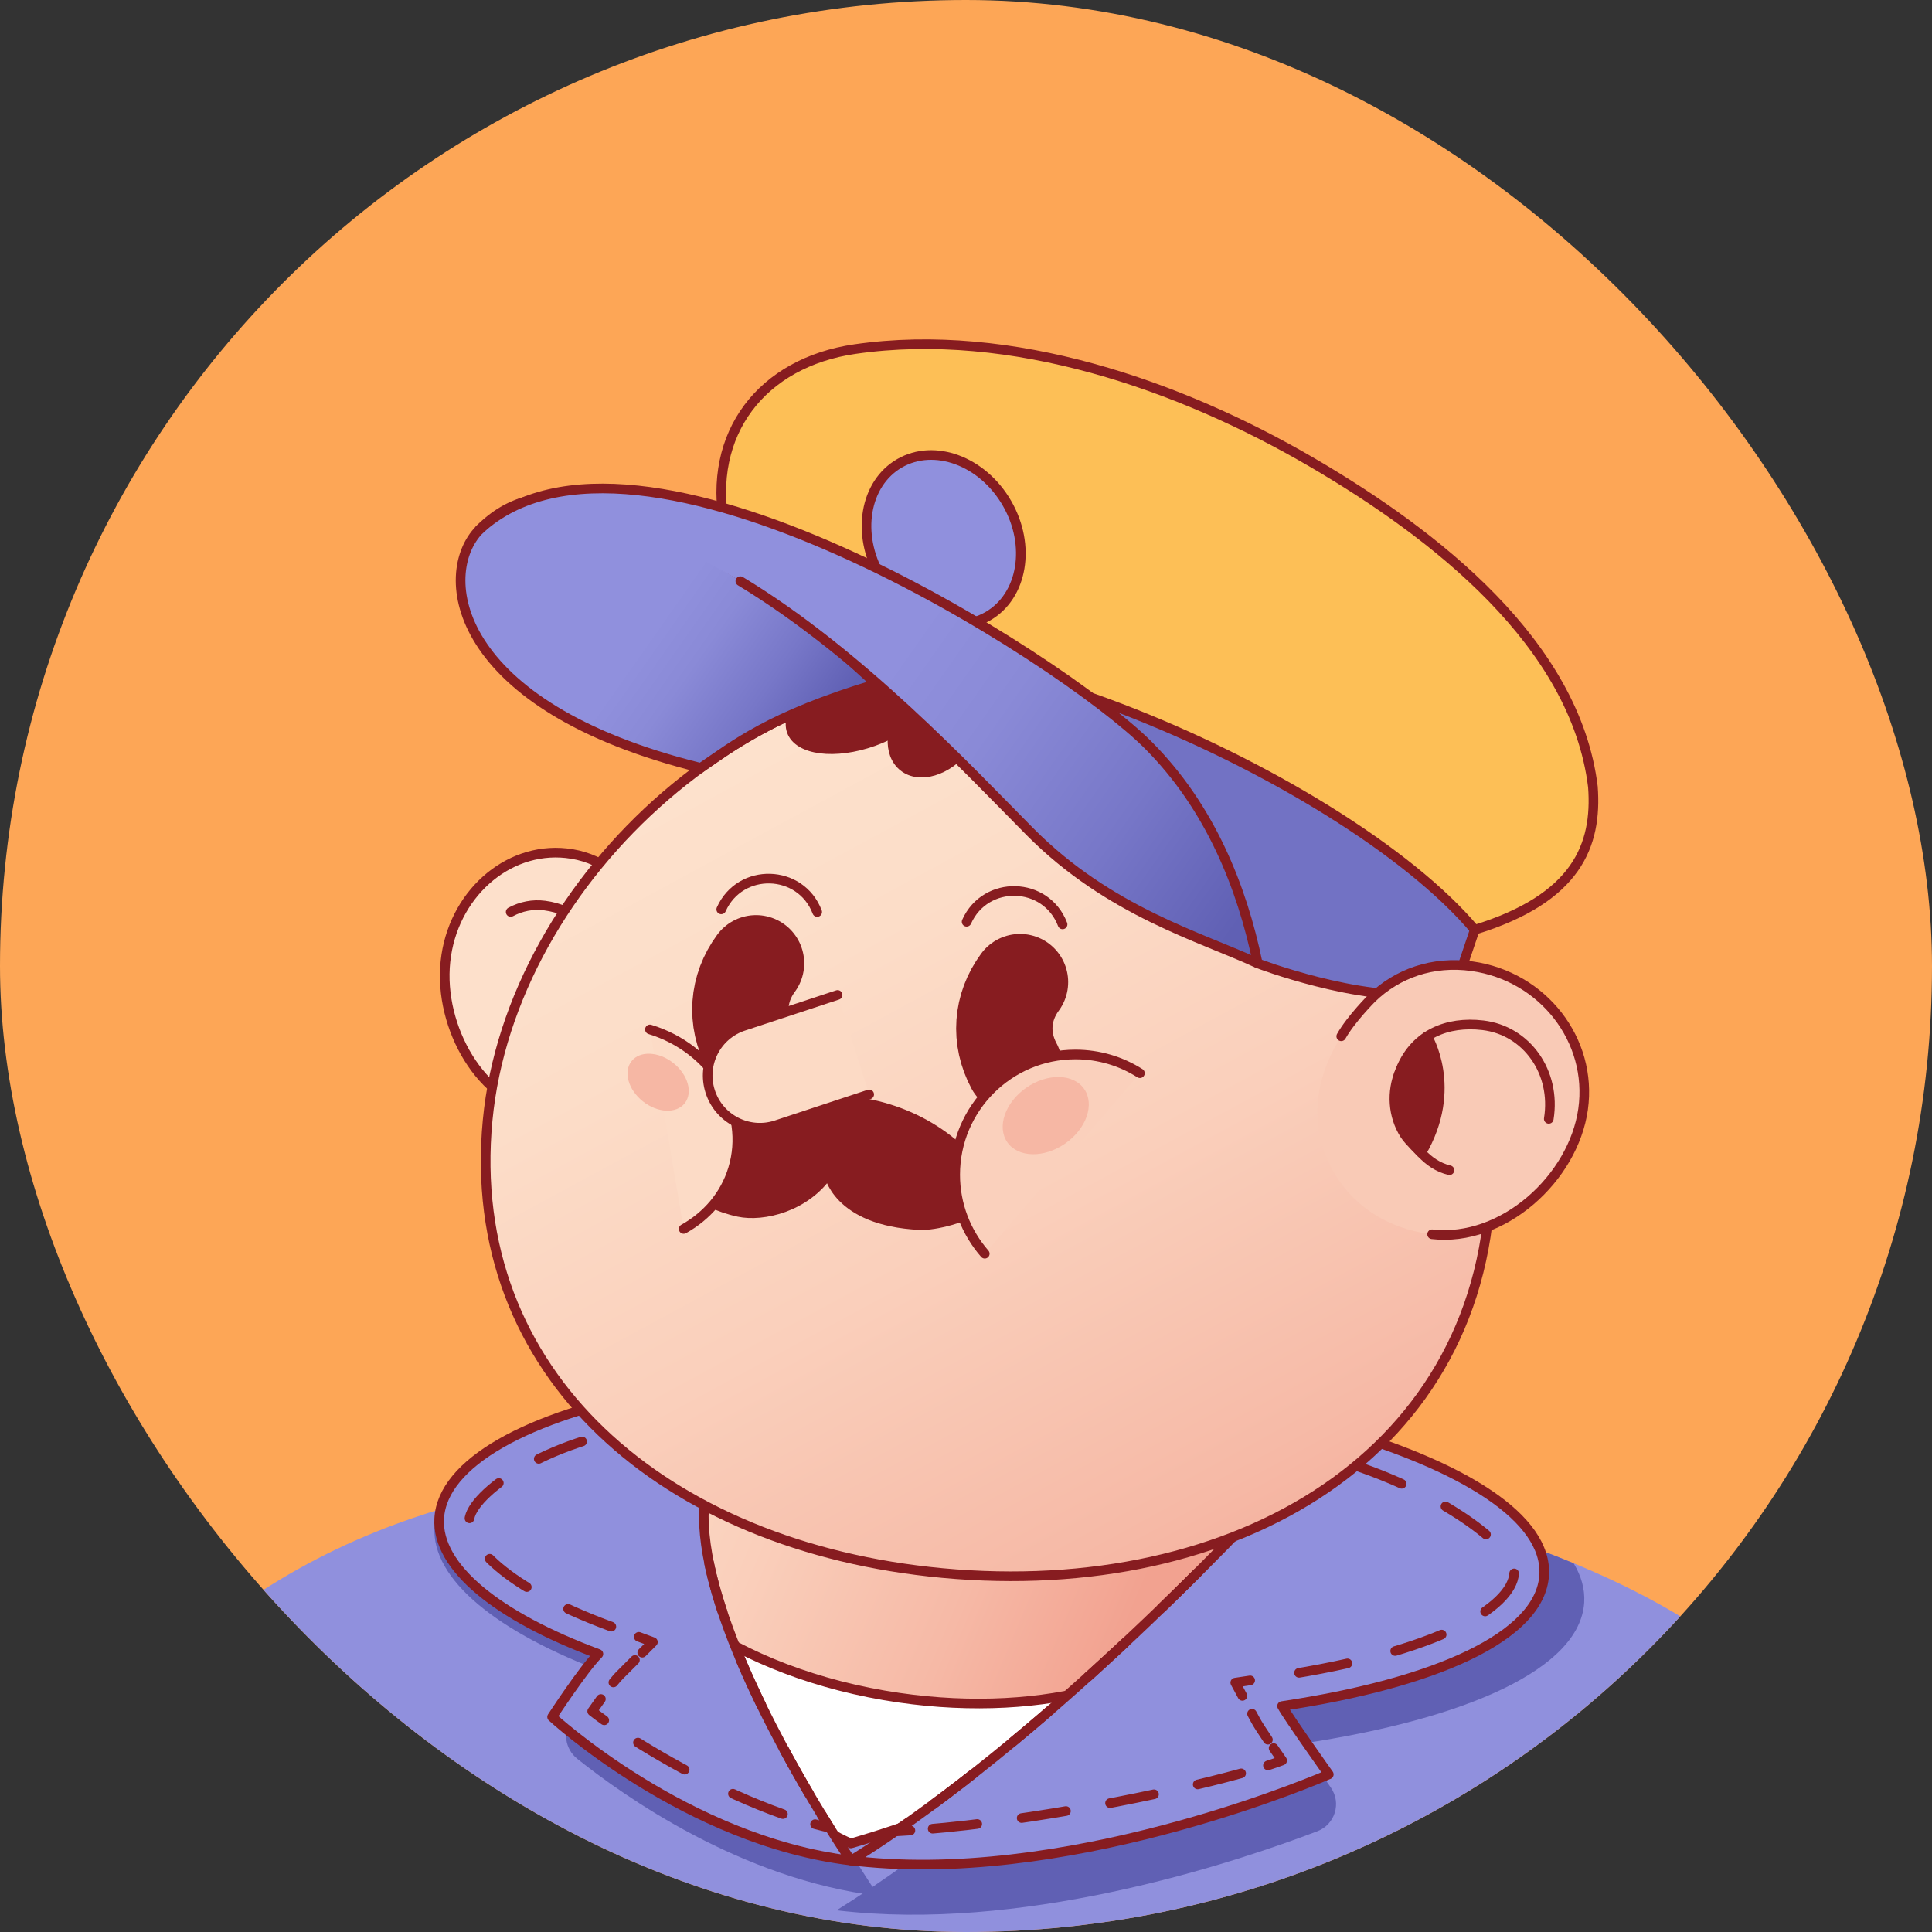 <svg width="150" height="150" viewBox="0 0 150 150" fill="none" xmlns="http://www.w3.org/2000/svg">
<rect x="0" y="0" width="150" height="150" fill="#333333" stroke="none"/>
<g clip-path="url(#clip0_94_838)">
<rect width="150" height="150" rx="75" fill="#FDA656"/>
<path d="M133.749 127.671V219.51C133.749 220.964 133.487 222.446 132.95 223.797C132.618 224.624 132.183 225.414 131.655 226.115C131.328 226.56 130.963 226.971 130.561 227.35C129.532 228.331 128.289 229.051 126.961 229.463C125.634 229.874 124.222 229.972 122.861 229.799L30.045 218.089C28.578 217.902 27.128 217.392 25.819 216.635C24.506 215.877 23.332 214.877 22.346 213.69C21.359 212.507 20.56 211.142 20.013 209.669C19.461 208.196 19.162 206.607 19.162 205.032L18.746 124.581C22.566 121.911 26.558 119.878 30.733 118.33C37.264 115.913 44.234 114.684 51.662 114.058C59.362 113.408 67.548 113.408 76.243 113.408C85.051 113.408 93.891 114.17 102.161 115.684C109.407 117.003 116.214 118.901 122.174 121.369C126.541 123.169 130.449 125.268 133.749 127.671Z" fill="#9090DD"/>
<path d="M44.358 133.43C45.217 132.185 46.354 130.608 47.065 129.894C38.571 126.738 33.508 122.624 33.732 118.557C33.756 118.099 33.849 117.65 34.003 117.211C40.534 114.794 47.505 113.564 54.933 112.938L56.265 115.355C56.008 116.257 55.891 117.248 55.891 118.314C55.891 129.038 67.887 146.724 68.205 147.196C57.53 145.912 48.398 139.42 44.81 136.545C43.865 135.787 43.67 134.427 44.358 133.43Z" fill="#6060B4"/>
<path d="M122.997 124.417C122.674 129.574 113.858 133.463 101.044 135.38C101.304 135.862 102.372 137.418 103.326 138.786C104.165 139.989 103.649 141.657 102.279 142.178C96.149 144.513 80.53 149.737 66.356 148.46C65.888 148.418 65.416 148.372 64.953 148.316C80.034 138.9 95.621 122.79 102.161 115.685C109.407 117.003 116.214 118.901 122.174 121.369C122.773 122.36 123.058 123.379 122.997 124.417Z" fill="#6060B4"/>
<path d="M96.55 121.914C95.993 129.207 85.573 134.358 73.276 133.419C60.979 132.481 51.462 125.81 52.017 118.517C52.574 111.225 62.994 106.074 75.291 107.012C87.588 107.95 97.106 114.622 96.55 121.914Z" fill="url(#paint0_linear_94_838)"/>
<path d="M94.839 124.91C91.385 130.453 81.194 133.461 69.799 131.809C57.135 129.969 47.524 123.039 47.448 115.962C46.933 116.827 46.588 117.754 46.425 118.735C45.622 123.605 49.533 128.632 56.061 132.148C57.848 135.89 61.088 141.027 66.061 143.126C66.061 143.126 76.37 140.252 83.237 135.936C89.549 134.45 94.025 131.148 94.756 126.718C94.854 126.118 94.882 125.51 94.839 124.91Z" fill="white" stroke="#871C20" stroke-width="0.748" stroke-miterlimit="10" stroke-linecap="round" stroke-linejoin="round"/>
<path d="M42.865 133.304C42.865 133.304 45.287 129.587 46.46 128.414C38.587 125.487 33.889 121.673 34.1 117.9C34.333 113.59 40.925 109.934 51.172 107.999L53.154 111.594L54.992 114.927C54.753 115.768 54.641 116.685 54.641 117.676C54.641 125.343 61.256 136.848 64.416 141.91C65.361 143.416 65.992 144.351 66.062 144.454C53.267 142.916 42.865 133.304 42.865 133.304Z" fill="#9090DD" stroke="#871C20" stroke-width="0.748" stroke-miterlimit="10" stroke-linecap="round" stroke-linejoin="round"/>
<path d="M49.864 128.314L50.691 127.488L49.595 127.082" stroke="#871C20" stroke-width="0.748" stroke-linecap="round" stroke-linejoin="round"/>
<path d="M47.465 126.292L47.273 126.221C39.105 123.183 36.329 119.91 36.431 118.031C36.542 115.998 42.404 111.732 50.324 110.799" stroke="#871C20" stroke-width="0.748" stroke-linecap="round" stroke-linejoin="round" stroke-dasharray="3.63 3.63"/>
<path d="M51.454 110.689C51.839 110.66 52.228 110.64 52.621 110.627L53.186 111.651" stroke="#871C20" stroke-width="0.748" stroke-linecap="round" stroke-linejoin="round"/>
<path d="M54.364 113.79L54.991 114.926C54.753 115.768 54.641 116.684 54.641 117.675C54.641 124.44 59.791 134.193 63.173 139.872" stroke="#871C20" stroke-width="0.748" stroke-linecap="round" stroke-linejoin="round" stroke-dasharray="3.91 3.91"/>
<path d="M63.802 140.917C64.018 141.27 64.223 141.602 64.415 141.91C64.04 141.826 63.662 141.732 63.283 141.629" stroke="#871C20" stroke-width="0.748" stroke-linecap="round" stroke-linejoin="round"/>
<path d="M60.785 140.845C55.867 139.106 50.95 136.281 47.989 134.304" stroke="#871C20" stroke-width="0.748" stroke-linecap="round" stroke-linejoin="round" stroke-dasharray="4.19 4.19"/>
<path d="M46.913 133.563C46.548 133.302 46.234 133.067 45.978 132.864C46.201 132.544 46.429 132.22 46.653 131.91" stroke="#871C20" stroke-width="0.748" stroke-linecap="round" stroke-linejoin="round"/>
<path d="M47.623 130.625C47.812 130.391 47.979 130.199 48.114 130.064L49.295 128.883" stroke="#871C20" stroke-width="0.748" stroke-linecap="round" stroke-linejoin="round" stroke-dasharray="2.58 2.58"/>
<path d="M119.889 122.294C119.595 127.072 111.418 130.681 99.539 132.458C99.997 133.308 103.167 137.764 103.167 137.764C103.167 137.764 84.177 146.099 67.376 144.584C66.941 144.547 66.506 144.5 66.076 144.454C67.222 143.738 68.372 142.981 69.517 142.191C83.462 132.579 97.155 117.993 101.839 112.814C102.933 111.603 103.536 110.906 103.536 110.906C113.644 113.814 120.156 117.886 119.889 122.294Z" fill="#9090DD" stroke="#871C20" stroke-width="0.748" stroke-miterlimit="10" stroke-linecap="round" stroke-linejoin="round"/>
<path d="M97.062 130.465L95.907 130.639L96.461 131.668" stroke="#871C20" stroke-width="0.748" stroke-linecap="round" stroke-linejoin="round"/>
<path d="M97.207 133.056L97.482 133.566C97.636 133.855 97.996 134.412 98.44 135.071" stroke="#871C20" stroke-width="0.748" stroke-linecap="round" stroke-linejoin="round" stroke-dasharray="2.52 2.52"/>
<path d="M98.883 135.723C99.099 136.039 99.325 136.364 99.548 136.684C99.227 136.805 98.858 136.933 98.444 137.066" stroke="#871C20" stroke-width="0.748" stroke-linecap="round" stroke-linejoin="round"/>
<path d="M96.362 137.684C90.523 139.298 80.245 141.347 71.77 142.038" stroke="#871C20" stroke-width="0.748" stroke-linecap="round" stroke-linejoin="round" stroke-dasharray="3.48 3.48"/>
<path d="M70.683 142.12C70.289 142.148 69.9 142.171 69.517 142.191C69.836 141.971 70.156 141.748 70.475 141.523" stroke="#871C20" stroke-width="0.748" stroke-linecap="round" stroke-linejoin="round"/>
<path d="M72.448 140.098C83.995 131.571 94.94 120.297 100.228 114.576" stroke="#871C20" stroke-width="0.748" stroke-linecap="round" stroke-linejoin="round" stroke-dasharray="3.9 3.9"/>
<path d="M101.056 113.677C101.34 113.366 101.602 113.078 101.841 112.814C102.222 112.905 102.599 113.001 102.973 113.103" stroke="#871C20" stroke-width="0.748" stroke-linecap="round" stroke-linejoin="round"/>
<path d="M105.262 113.8C112.483 116.241 117.671 120.316 117.557 122.154C117.393 124.786 111.652 128.283 99.194 130.144L98.248 130.286" stroke="#871C20" stroke-width="0.748" stroke-linecap="round" stroke-linejoin="round" stroke-dasharray="3.83 3.83"/>
<path d="M34.585 74.651C34.043 79.784 37.577 85.769 42.21 86.256C47.528 86.815 51.201 82.372 51.49 77.747C51.811 72.597 48.587 66.73 43.955 66.242C39.322 65.752 35.127 69.518 34.585 74.651Z" fill="#FDE0CB"/>
<path d="M41.988 86.229C37.405 85.61 34.043 79.784 34.585 74.651C35.127 69.517 39.322 65.752 43.955 66.242C46.531 66.513 48.538 68.047 49.719 70.238C49.719 70.238 50.69 72.11 51.009 73.515" stroke="#871C20" stroke-width="0.748" stroke-miterlimit="10" stroke-linecap="round" stroke-linejoin="round"/>
<path d="M39.649 70.806C40.451 70.375 41.352 70.188 42.286 70.309C44.611 70.614 46.368 72.107 46.708 74.774" stroke="#871C20" stroke-width="0.748" stroke-miterlimit="10" stroke-linecap="round" stroke-linejoin="round"/>
<path d="M115.752 91.084C115.541 112.851 95.969 124.257 73.156 122.129C51.545 120.113 35.98 106.647 37.86 86.973C39.663 68.118 58.958 50.285 79.652 52.138C100.828 54.034 115.97 68.439 115.752 91.084Z" fill="url(#paint1_linear_94_838)"/>
<path d="M115.752 91.084C115.541 112.851 95.969 124.257 73.156 122.129C51.545 120.113 35.98 106.647 37.86 86.973C39.663 68.118 58.958 50.285 79.652 52.138C100.828 54.034 115.97 68.439 115.752 91.084Z" stroke="#871C20" stroke-width="0.748" stroke-miterlimit="10" stroke-linecap="round" stroke-linejoin="round"/>
<path d="M58.698 74.79C57.258 76.742 57.086 79.161 58.234 81.297" stroke="#871C20" stroke-width="7.48" stroke-miterlimit="10" stroke-linecap="round" stroke-linejoin="round"/>
<path d="M79.192 76.251C77.752 78.203 77.58 80.622 78.728 82.758" stroke="#871C20" stroke-width="7.48" stroke-miterlimit="10" stroke-linecap="round" stroke-linejoin="round"/>
<path d="M76.262 93.782C74.932 94.519 72.666 95.175 71.409 95.115C64.912 94.803 64.337 91.082 64.337 91.082C62.559 93.731 59.227 94.498 57.347 94.096C55.738 93.751 54.43 93.039 53.425 92.394C52.827 92.01 52.696 91.202 53.126 90.631C55.688 87.237 60.251 85.12 65.309 85.428C70.395 85.741 74.682 88.415 76.804 92.127C77.146 92.726 76.866 93.448 76.262 93.782Z" fill="#871C20" stroke="#871C20" stroke-width="0.748" stroke-miterlimit="10" stroke-linecap="round" stroke-linejoin="round"/>
<path d="M53.08 95.415C54.883 94.409 56.282 92.8 56.905 90.763C58.276 86.286 55.39 81.433 50.459 79.924" fill="#FCDBC6"/>
<path d="M53.08 95.415C54.883 94.409 56.282 92.8 56.905 90.763C58.276 86.286 55.39 81.433 50.459 79.924" stroke="#871C20" stroke-width="0.748" stroke-miterlimit="10" stroke-linecap="round" stroke-linejoin="round"/>
<path d="M67.484 84.969L60.223 87.366C58.091 88.043 55.813 86.864 55.136 84.732C54.458 82.599 55.638 80.321 57.77 79.644L65.031 77.247" fill="#FCDAC5"/>
<path d="M67.484 84.969L60.223 87.366C58.091 88.043 55.813 86.864 55.136 84.732C54.458 82.599 55.638 80.321 57.77 79.644L65.031 77.247" stroke="#871C20" stroke-width="0.748" stroke-miterlimit="10" stroke-linecap="round" stroke-linejoin="round"/>
<path d="M112.64 93.732C117.61 93.732 121.639 90.002 121.639 85.4C121.639 80.799 117.61 77.069 112.64 77.069C107.671 77.069 103.642 80.799 103.642 85.4C103.642 90.002 107.671 93.732 112.64 93.732Z" fill="white" stroke="#871C20" stroke-width="0.748" stroke-miterlimit="10" stroke-linecap="round" stroke-linejoin="round"/>
<path d="M115.144 70.068C114.36 62.868 63.048 41.844 58.004 52.358C58.044 52.275 55.904 57.812 55.904 57.812C58.221 56.158 65.335 51.371 68.902 52.299C72.93 53.347 77.606 60.37 79.685 60.965C83.921 62.165 88.109 63.513 92.24 65.005L97.652 74.797C97.652 74.797 105.516 77.806 111.067 77.154C111.067 77.154 112.757 77.114 113.118 76.277C113.334 75.626 114.879 71.065 115.072 70.491L115.064 70.49C115.117 70.357 115.156 70.212 115.144 70.068Z" fill="#7272C4" stroke="#871C20" stroke-width="0.748" stroke-miterlimit="10" stroke-linecap="round" stroke-linejoin="round"/>
<path d="M123.672 61.087C122.306 49.958 111.445 41.49 101.811 35.87C91.633 29.932 78.538 25.343 66.373 27.105C59.154 28.151 54.877 33.65 56.253 40.876C56.187 40.53 57.444 48.118 58.004 52.358C70.303 45.17 104.248 59.994 114.499 72.187C122.418 69.753 124.012 65.638 123.672 61.087Z" fill="#FDBF56" stroke="#871C20" stroke-width="0.748" stroke-miterlimit="10"/>
<path d="M78.18 39.071C80.072 42.349 79.407 46.276 76.694 47.843C73.981 49.41 70.247 48.022 68.354 44.743C66.461 41.465 67.126 37.538 69.839 35.971C72.553 34.404 76.287 35.792 78.18 39.071Z" fill="#9090DD" stroke="#871C20" stroke-width="0.748" stroke-miterlimit="10" stroke-linecap="round" stroke-linejoin="round"/>
<path d="M72.224 52.92C72.759 54.421 70.785 56.497 67.814 57.558C64.842 58.618 61.999 58.261 61.463 56.761C60.927 55.26 62.902 53.183 65.873 52.123C68.844 51.062 71.688 51.419 72.224 52.92Z" fill="#871C20" stroke="#871C20" stroke-width="0.748" stroke-miterlimit="10" stroke-linecap="round" stroke-linejoin="round"/>
<path d="M74.974 58.074C76.393 56.283 76.531 54.029 75.281 53.039C74.032 52.05 71.869 52.7 70.451 54.491C69.032 56.282 68.894 58.536 70.144 59.526C71.393 60.515 73.556 59.865 74.974 58.074Z" fill="#871C20" stroke="#871C20" stroke-width="0.748" stroke-miterlimit="10" stroke-linecap="round" stroke-linejoin="round"/>
<path d="M122.911 86.12C122.157 91.474 116.438 96.573 110.925 95.794C104.596 94.901 101.525 89.386 102.437 84.617C103.452 79.305 108.778 74.242 114.292 75.019C119.806 75.795 123.665 80.765 122.911 86.12Z" fill="#F9CAB6"/>
<path d="M111.189 95.827C116.681 96.459 122.157 91.474 122.91 86.119C123.664 80.764 119.805 75.795 114.291 75.018C111.224 74.587 108.479 75.591 106.517 77.488C106.517 77.488 104.884 79.119 104.134 80.457" stroke="#871C20" stroke-width="0.748" stroke-miterlimit="10" stroke-linecap="round" stroke-linejoin="round"/>
<path d="M120.246 86.868C120.832 83.259 118.542 80.006 115.133 79.602C112.349 79.272 109.907 80.304 108.792 82.915C108.116 84.499 108.203 86.318 109.097 87.791C109.702 88.787 110.76 90.448 112.536 90.854" stroke="#871C20" stroke-width="0.748" stroke-miterlimit="10" stroke-linecap="round" stroke-linejoin="round"/>
<path d="M110.346 89.512C110.346 89.512 109.378 88.583 109.061 88.089C108.132 86.639 108.015 84.761 108.691 83.177C109.168 82.058 109.923 81.161 110.807 80.457C110.807 80.457 113.287 84.485 110.346 89.512Z" fill="#871C20" stroke="#871C20" stroke-width="0.748" stroke-miterlimit="10" stroke-linecap="round" stroke-linejoin="round"/>
<path d="M76.456 97.338C75.025 95.698 74.16 93.553 74.16 91.206C74.16 86.049 78.34 81.869 83.496 81.869C85.338 81.869 87.055 82.403 88.502 83.323" fill="#FAD0BC"/>
<path d="M76.456 97.338C75.025 95.698 74.16 93.553 74.16 91.206C74.16 86.049 78.34 81.869 83.496 81.869C85.338 81.869 87.055 82.403 88.502 83.323" stroke="#871C20" stroke-width="0.748" stroke-miterlimit="10" stroke-linecap="round" stroke-linejoin="round"/>
<path d="M68.021 53.111C59.727 55.59 56.975 57.882 54.407 59.619C35.021 54.84 33.866 44.537 37.223 41.124C41.898 36.372 47.746 39.497 52.763 41.993C58.751 44.977 63.603 48.969 68.021 53.111Z" fill="url(#paint2_linear_94_838)" stroke="#871C20" stroke-width="0.748" stroke-miterlimit="10"/>
<path d="M89.137 57.839C93.953 62.66 96.43 68.869 97.651 74.797C93.272 72.753 86.147 70.809 79.959 64.568C71.719 56.26 52.873 35.677 37.222 41.124C49.229 30.012 82.48 51.175 89.137 57.839Z" fill="url(#paint3_linear_94_838)"/>
<path d="M37.222 41.124C49.34 29.928 82.48 51.175 89.137 57.839C93.953 62.66 96.43 68.869 97.651 74.797C93.272 72.753 86.147 70.808 79.959 64.568C75.158 59.726 66.755 50.717 57.481 45.12" stroke="#871C20" stroke-width="0.748" stroke-miterlimit="10" stroke-linecap="round" stroke-linejoin="round"/>
<path d="M82.696 88.787C81.047 89.929 79.037 89.882 78.207 88.683C77.376 87.484 78.039 85.586 79.687 84.444C81.335 83.302 83.346 83.349 84.176 84.548C85.007 85.747 84.344 87.645 82.696 88.787Z" fill="#F6B7A4"/>
<path d="M53.161 85.657C52.509 86.48 51.056 86.415 49.916 85.512C48.776 84.609 48.381 83.21 49.033 82.387C49.684 81.564 51.137 81.629 52.277 82.532C53.417 83.435 53.812 84.834 53.161 85.657Z" fill="#F6B7A4"/>
<path d="M55.997 70.604C57.462 67.323 62.164 67.451 63.447 70.808" stroke="#871C20" stroke-width="0.748" stroke-miterlimit="10" stroke-linecap="round" stroke-linejoin="round"/>
<path d="M75.047 71.566C76.513 68.284 81.214 68.413 82.498 71.769" stroke="#871C20" stroke-width="0.748" stroke-miterlimit="10" stroke-linecap="round" stroke-linejoin="round"/>
</g>
<defs>
<linearGradient id="paint0_linear_94_838" x1="86.964" y1="127.616" x2="19.15" y2="98.901" gradientUnits="userSpaceOnUse">
<stop stop-color="#F2A290"/>
<stop offset="0.17" stop-color="#F6B9A6"/>
<stop offset="0.392" stop-color="#FACFBB"/>
<stop offset="0.602" stop-color="#FCDDC8"/>
<stop offset="0.786" stop-color="#FDE2CD"/>
</linearGradient>
<linearGradient id="paint1_linear_94_838" x1="101.57" y1="134.527" x2="45.582" y2="31.216" gradientUnits="userSpaceOnUse">
<stop stop-color="#F2A290"/>
<stop offset="0.17" stop-color="#F6B9A6"/>
<stop offset="0.392" stop-color="#FACFBB"/>
<stop offset="0.602" stop-color="#FCDDC8"/>
<stop offset="0.786" stop-color="#FDE2CD"/>
</linearGradient>
<linearGradient id="paint2_linear_94_838" x1="63.966" y1="59.572" x2="37.478" y2="40.935" gradientUnits="userSpaceOnUse">
<stop offset="0.056" stop-color="#6060B4"/>
<stop offset="0.222" stop-color="#7777C8"/>
<stop offset="0.398" stop-color="#8A8AD7"/>
<stop offset="0.524" stop-color="#9090DD"/>
<stop offset="1" stop-color="#9090DD"/>
</linearGradient>
<linearGradient id="paint3_linear_94_838" x1="98.992" y1="74.387" x2="42.3" y2="34.499" gradientUnits="userSpaceOnUse">
<stop offset="0.056" stop-color="#6060B4"/>
<stop offset="0.228" stop-color="#7777C8"/>
<stop offset="0.411" stop-color="#8A8AD7"/>
<stop offset="0.541" stop-color="#9090DD"/>
<stop offset="1" stop-color="#9090DD"/>
</linearGradient>
<clipPath id="clip0_94_838">
<rect width="150" height="150" rx="75" fill="white"/>
</clipPath>
</defs>
</svg>
